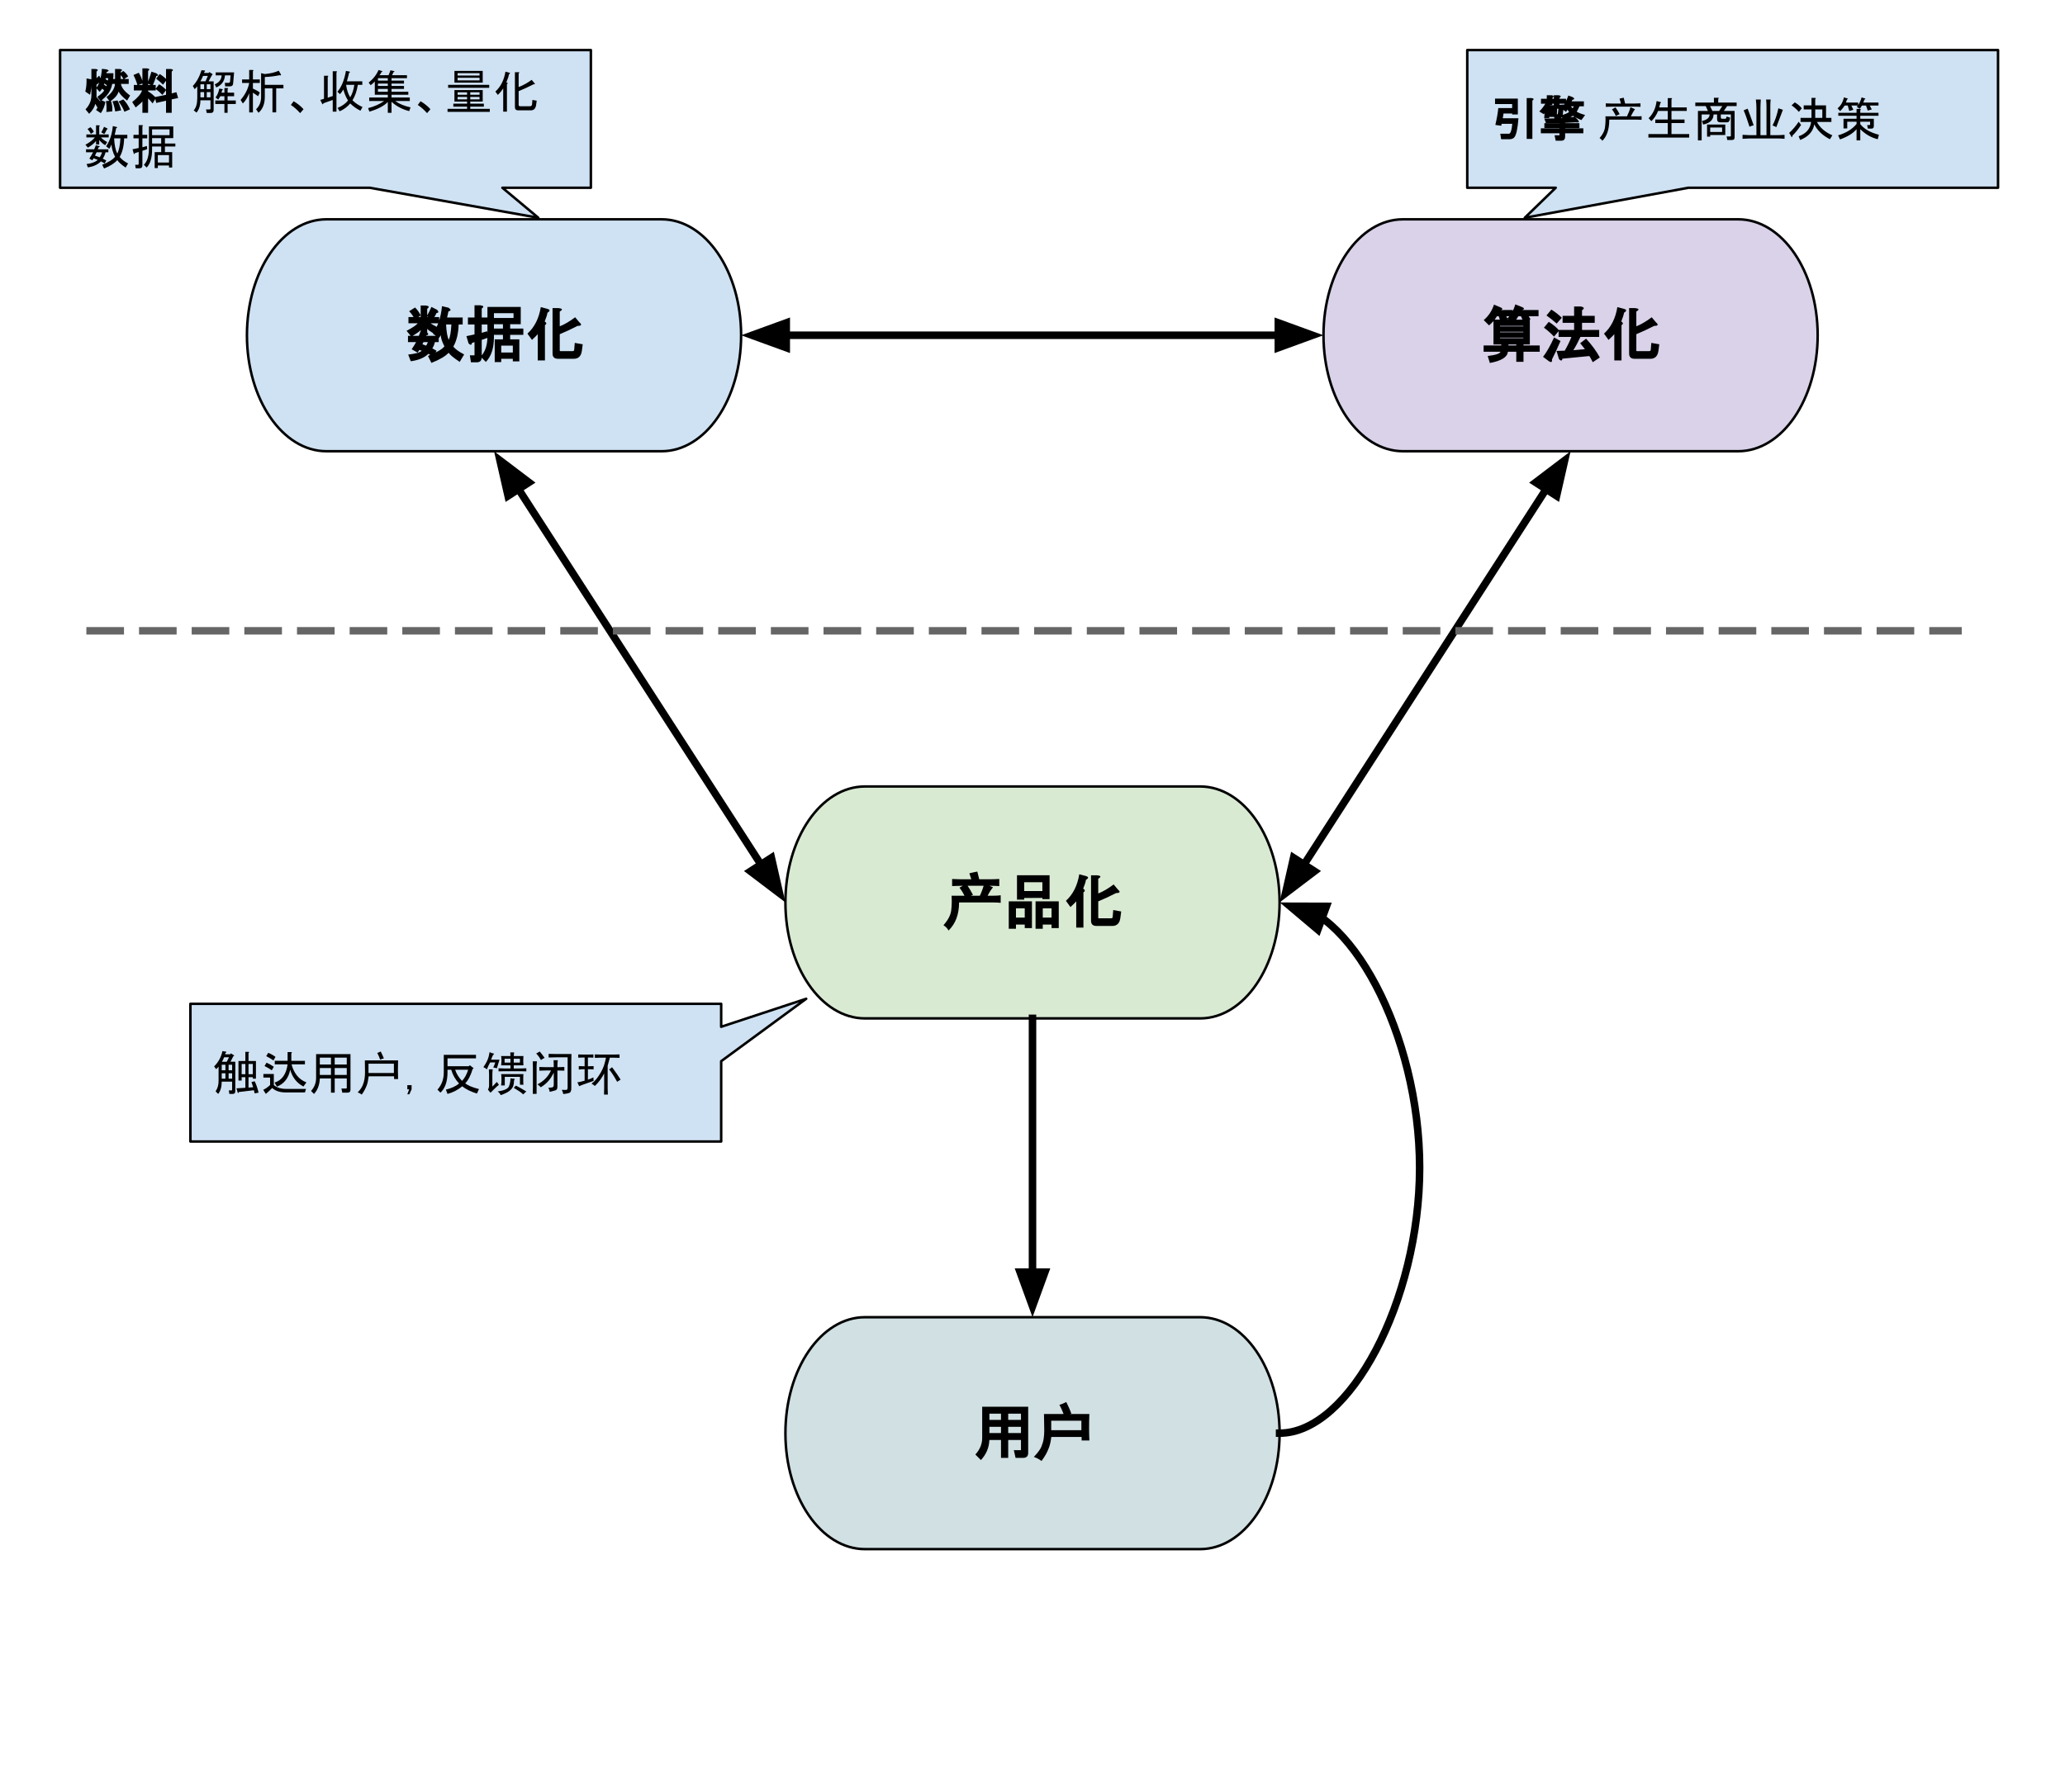 <svg version="1.1" viewBox="0.0 0.0 823.575 714.971" fill="none" stroke="none" stroke-linecap="square" stroke-miterlimit="10" xmlns:xlink="http://www.w3.org/1999/xlink" xmlns="http://www.w3.org/2000/svg"><clipPath id="p.0"><path d="m0 0l823.575 0l0 714.971l-823.575 0l0 -714.971z" clip-rule="nonzero"/></clipPath><g clip-path="url(#p.0)"><path fill="#000000" fill-opacity="0.0" d="m0 0l823.575 0l0 714.971l-823.575 0z" fill-rule="evenodd"/><path fill="#cfe2f3" d="m130.191 87.486l133.676 0l0 0c17.512 0 31.708 20.711 31.708 46.259c0 25.548 -14.196 46.259 -31.708 46.259l-133.676 0l0 0c-17.512 0 -31.708 -20.711 -31.708 -46.259c0 -25.548 14.196 -46.259 31.708 -46.259z" fill-rule="evenodd"/><path stroke="#000000" stroke-width="1.0" stroke-linejoin="round" stroke-linecap="butt" d="m130.191 87.486l133.676 0l0 0c17.512 0 31.708 20.711 31.708 46.259c0 25.548 -14.196 46.259 -31.708 46.259l-133.676 0l0 0c-17.512 0 -31.708 -20.711 -31.708 -46.259c0 -25.548 14.196 -46.259 31.708 -46.259z" fill-rule="evenodd"/><path fill="#000000" d="m178.967 135.534q0.812 -1.578 1.062 -6.094l-2.125 0q0.25 4.516 1.062 6.094zm3.953 -6.094q-0.172 5.453 -2.125 8.828q1.219 1.531 4.312 3.125l-1.766 2.969q-3.516 -2.312 -4.422 -3.641q-1.812 2.047 -6.859 4.047l-1.375 -2.781q5.25 -2.109 6.562 -3.812q-1.5 -2.906 -1.438 -4.609q0.125 0.125 -0.781 1.328l-2.375 -1.812q3.016 -4.406 3.625 -10.953l2.609 0.625q1.609 1.078 -0.047 1.453q-0.234 1.375 -0.531 2.453l6.219 0l0 2.781l-1.609 0zm-8.844 -4.547q-0.484 1.203 -1.547 2.531l-2.328 -1.297q1.0 -1.641 1.859 -3.688l2.234 1.125q1.141 1.141 -0.219 1.328zm-5.609 12.453q0.734 0.219 1.469 0.547q0.422 -0.484 0.688 -1.422l-1.734 0q-0.25 0.562 -0.422 0.875zm-1.891 3.328l-2.391 -1.344q1.219 -1.828 1.766 -2.859l-3.234 0l0 -2.5l4.312 0q0.406 -0.906 0.828 -2.172l2.375 0.625q1.172 1.188 -0.219 1.375l-0.078 0.172l5.031 0l0 2.5l-1.516 0q-0.391 1.594 -1.031 2.484q0.312 0.141 1.688 0.969l-1.344 2.375q-1.438 -0.922 -1.938 -1.141q-2.312 2.312 -7.0 2.953l-1.031 -2.672q4.156 -0.422 5.406 -1.5q-0.297 -0.125 -0.938 -0.359l-0.688 1.094zm1.203 -18.797l2.031 0q2.047 0.25 0.562 1.312l0 3.281l4.781 0l0 2.5l-3.359 0q0.266 0.328 2.828 1.656l-1.594 2.453q-2.078 -1.219 -2.656 -1.922l0 1.375l-2.594 0l0 -0.859q-0.672 0.844 -3.75 2.594l-1.875 -2.297q3.375 -1.75 4.469 -3.0l-3.719 0l0 -2.5l4.875 0l0 -4.594zm-2.328 5.562q-0.875 -1.859 -2.281 -3.281l2.375 -1.484q1.469 1.469 2.234 3.156l-2.328 1.609zm28.953 -5.0l13.281 0l0 6.906l-4.219 0l0 1.719l5.25 0l0 2.5l-5.25 0l0 1.812l3.656 0l0 8.781l-2.594 0l0 -1.031l-4.625 0l0 1.312l-2.594 0l0 -9.062l3.281 0l0 -1.812l-3.594 0l0 1.0q0 6.484 -3.219 9.812l-2.109 -2.125q2.734 -2.734 2.734 -8.062l0 -11.75zm10.125 15.438l-4.625 0l0 2.75l4.625 0l0 -2.75zm-3.938 -6.812l0 -1.719l-3.594 0l0 1.719l3.594 0zm-3.594 -4.219l7.812 0l0 -1.906l-7.812 0l0 1.906zm-2.391 7.875l-2.484 0.859l0 6.953q0 2.0 -2.0 2.0l-2.297 0l-0.438 -2.781l1.984 0q0 0.125 -0.125 0.125l0 -5.406l-1.016 0.344q-0.188 1.344 -1.359 0.172l-0.844 -2.891l3.219 -0.688l0 -3.969l-2.625 0l0 -2.781l2.625 0l0 -4.875l2.312 0q2.047 0.25 0.562 1.312l0 3.562l2.438 0l0 2.781l-2.438 0l0 3.328l2.172 -0.625l0.312 2.578zm15.75 -1.625q4.234 -3.844 5.328 -10.594l2.609 0.703q1.766 0.5 0.047 1.547q-0.172 1.219 -1.109 3.516l0.125 0.031q1.047 0.797 -0.016 1.406l0 14.078l-2.875 0l0 -10.484q-0.234 0.375 -2.297 2.297l-1.812 -2.5zm22.047 4.25l-0.344 2.625q-0.438 3.156 -3.219 3.156l-6.281 0q-2.188 0 -2.188 -2.094l0 -18.125l2.312 0q2.547 0.25 0.562 1.359l0 5.906q2.812 -1.109 6.141 -3.609l1.688 2.016q1.656 1.422 -0.703 1.422q-3.953 2.016 -7.125 3.312l0 6.5q0 0.25 0.156 0.25l4.969 0q0.578 0 0.625 -0.484l0.234 -2.797l3.172 0.562z" fill-rule="nonzero"/><path fill="#d9d2e9" d="m559.551 87.486l133.676 0l0 0c17.512 0 31.708 20.711 31.708 46.259c0 25.548 -14.196 46.259 -31.708 46.259l-133.676 0l0 0c-17.512 0 -31.708 -20.711 -31.708 -46.259c0 -25.548 14.196 -46.259 31.708 -46.259z" fill-rule="evenodd"/><path stroke="#000000" stroke-width="1.0" stroke-linejoin="round" stroke-linecap="butt" d="m559.551 87.486l133.676 0l0 0c17.512 0 31.708 20.711 31.708 46.259c0 25.548 -14.196 46.259 -31.708 46.259l-133.676 0l0 0c-17.512 0 -31.708 -20.711 -31.708 -46.259c0 -25.548 14.196 -46.259 31.708 -46.259z" fill-rule="evenodd"/><path fill="#000000" d="m591.702 140.315l0 -2.5l7.031 0l0 -0.406l-1.094 0l-2.0 0l0 -9.906l5.969 0l-0.562 -0.359q2.25 -2.125 3.297 -5.719l2.391 0.953q2.188 0.828 -0.125 1.453l0.094 -0.172l6.906 0l0 2.5l-3.922 0l0.734 1.234l-2.938 0.734l-0.891 -1.969l-1.062 0q-0.438 0.812 -0.859 1.344l5.469 0l0 9.906l-2.531 0l0 0.406l6.469 0l0 2.5l-6.469 0l0 4.031l-2.875 0l0 -4.031l-3.359 0q-0.266 3.203 -7.172 4.484l-0.875 -2.781q4.844 -0.594 5.094 -1.703l-6.719 0zm6.406 -17.844q2.188 0.828 -0.109 1.453l0.078 -0.234l5.219 -0.031l0 2.5l-2.578 0l0.688 1.266l-3.078 0.594l-0.578 -1.859l-0.75 0q-1.125 1.984 -3.141 3.641l-2.109 -2.109q2.922 -2.5 4.078 -6.172l2.281 0.953zm9.438 7.531l-9.312 0l0 0.219l9.312 0l0 -0.219zm0 2.562l0 -0.219l-9.312 0l0 0.219l9.312 0zm0 2.344l0 -0.219l-9.312 0l0 0.219l9.312 0zm-2.812 2.906l0 -0.406l-3.125 0l0 0.406l3.125 0zm27.375 1.484l-1.891 -2.391l2.359 -1.797q3.531 3.844 5.469 7.5l-2.812 1.875q-0.906 -1.797 -1.359 -2.453l-10.75 1.047q-0.172 1.375 -1.359 0.188l-0.969 -3.281l3.266 -0.094q1.625 -2.828 2.656 -5.484l-5.109 0l0 -2.781l6.188 0l0 -2.844l-4.594 0l0 -2.781l4.594 0l0 -3.75l2.609 0q2.172 0.438 0.547 1.516l0 2.234l5.062 0l0 2.781l-5.062 0l0 2.844l6.844 0l0 2.781l-7.484 0q-1.391 3.016 -2.828 5.297l4.625 -0.406zm-9.734 -3.266q-2.062 4.75 -3.406 7.344q0.203 1.672 -1.266 0.688l-2.297 -1.719q2.062 -2.609 4.406 -7.734l2.562 1.422zm-2.594 -1.75q-1.75 -1.875 -4.016 -3.562l1.922 -2.344q2.797 1.781 4.125 3.484l-2.031 2.422zm1.062 -5.203q-2.047 -1.813 -4.062 -3.234l1.938 -2.344q2.391 1.484 4.172 3.266l-2.047 2.313zm18.875 4.016q4.234 -3.844 5.328 -10.594l2.609 0.703q1.766 0.5 0.047 1.547q-0.172 1.219 -1.109 3.516l0.125 0.031q1.047 0.797 -0.016 1.406l0 14.078l-2.875 0l0 -10.484q-0.234 0.375 -2.297 2.297l-1.812 -2.5zm22.047 4.25l-0.344 2.625q-0.438 3.156 -3.219 3.156l-6.281 0q-2.188 0 -2.188 -2.094l0 -18.125l2.312 0q2.547 0.25 0.562 1.359l0 5.906q2.812 -1.109 6.141 -3.609l1.688 2.016q1.656 1.422 -0.703 1.422q-3.953 2.016 -7.125 3.312l0 6.5q0 0.25 0.156 0.25l4.969 0q0.578 0 0.625 -0.484l0.234 -2.797l3.172 0.562z" fill-rule="nonzero"/><path fill="#d9ead3" d="m344.95 313.74l133.676 0l0 0c17.512 0 31.708 20.711 31.708 46.259c0 25.548 -14.196 46.259 -31.708 46.259l-133.676 0l0 0c-17.512 0 -31.708 -20.711 -31.708 -46.259c0 -25.548 14.196 -46.259 31.708 -46.259z" fill-rule="evenodd"/><path stroke="#000000" stroke-width="1.0" stroke-linejoin="round" stroke-linecap="butt" d="m344.95 313.74l133.676 0l0 0c17.512 0 31.708 20.711 31.708 46.259c0 25.548 -14.196 46.259 -31.708 46.259l-133.676 0l0 0c-17.512 0 -31.708 -20.711 -31.708 -46.259c0 -25.548 14.196 -46.259 31.708 -46.259z" fill-rule="evenodd"/><path fill="#000000" d="m396.038 353.961q-0.875 1.047 -1.469 2.109q-0.594 1.047 -0.688 1.25l2.094 0q1.938 0 3.125 -0.172l0 3.016q-1.281 -0.156 -2.938 -0.156l-13.656 0q0 7.125 -4.203 11.203q-0.625 -1.234 -2.031 -2.125q2.734 -3.047 3.094 -5.891q0.359 -2.859 0.141 -5.875l11.281 0q1.062 -2.203 1.766 -4.891q1.75 0.812 3.484 1.531zm-6.266 -6.281q0.312 1.109 0.781 3.078l4.297 0q1.672 0 3.688 -0.125l0 2.844q-2.016 -0.125 -3.406 -0.125l-11.344 0q-1.391 0 -4.062 0.109l0 -2.812q2.766 0.109 3.406 0.109l4.25 0q-0.141 -0.578 -0.781 -2.375q1.672 -0.422 3.172 -0.703zm-4.438 4.891q1.406 1.891 2.719 4.391q-1.422 0.562 -2.922 1.375q-1.031 -2.406 -2.469 -4.219q1.438 -0.859 2.672 -1.547z" fill-rule="nonzero"/><path fill="#000000" d="m415.757 358.195l-7.281 0.031l0 0.656l-2.875 0l0 -9.719l13.0 0l0 9.531l-2.875 0l0.031 -0.5zm-7.281 -2.75l7.25 0l0 -3.5l-7.25 0l0 3.5zm10.906 13.375l-3.5 0l0 1.688l-2.875 0l0 -10.938l9.25 0l0 10.656l-2.875 0l0 -1.406zm-3.5 -6.469l0 3.688l3.5 0l0 -3.688l-3.5 0zm-10.688 0l0 3.688l3.5 0l0 -3.688l-3.5 0zm3.5 6.469l-3.5 0l0 1.688l-2.875 0l0 -10.938l9.25 0l0 10.656l-2.875 0l0 -1.406zm16.422 -9.469q4.234 -3.844 5.328 -10.594l2.609 0.703q1.766 0.5 0.047 1.547q-0.172 1.219 -1.109 3.516l0.125 0.031q1.047 0.797 -0.016 1.406l0 14.078l-2.875 0l0 -10.484q-0.234 0.375 -2.297 2.297l-1.812 -2.5zm22.047 4.25l-0.344 2.625q-0.438 3.156 -3.219 3.156l-6.281 0q-2.188 0 -2.188 -2.094l0 -18.125l2.312 0q2.547 0.25 0.562 1.359l0 5.906q2.812 -1.109 6.141 -3.609l1.688 2.016q1.656 1.422 -0.703 1.422q-3.953 2.016 -7.125 3.312l0 6.5q0 0.25 0.156 0.25l4.969 0q0.578 0 0.625 -0.484l0.234 -2.797l3.172 0.562z" fill-rule="nonzero"/><path fill="#d0e0e3" d="m344.95 525.459l133.676 0l0 0c17.512 0 31.708 20.711 31.708 46.259c0 25.548 -14.196 46.259 -31.708 46.259l-133.676 0l0 0c-17.512 0 -31.708 -20.711 -31.708 -46.259c0 -25.548 14.196 -46.259 31.708 -46.259z" fill-rule="evenodd"/><path stroke="#000000" stroke-width="1.0" stroke-linejoin="round" stroke-linecap="butt" d="m344.95 525.459l133.676 0l0 0c17.512 0 31.708 20.711 31.708 46.259c0 25.548 -14.196 46.259 -31.708 46.259l-133.676 0l0 0c-17.512 0 -31.708 -20.711 -31.708 -46.259c0 -25.548 14.196 -46.259 31.708 -46.259z" fill-rule="evenodd"/><path fill="#000000" d="m407.194 574.445l-5.094 0l0 7.125l-2.875 0l0 -7.125l-4.641 0q-0.172 4.578 -3.375 8.0l-2.203 -2.203q2.719 -3.016 2.719 -6.578l0 -12.5l18.344 0l0 18.406q0 2.0 -2.0 2.0l-3.031 0l-0.688 -3.062l2.969 0q0 0.125 -0.125 0.125l0 -4.188zm-12.594 -5.25l0 2.469l4.625 0l0 -2.469l-4.625 0zm0 -5.25l0 2.469l4.625 0l0 -2.469l-4.625 0zm7.5 5.25l0 2.469l5.094 0l0 -2.469l-5.094 0zm0 -5.25l0 2.469l5.094 0l0 -2.469l-5.094 0z" fill-rule="nonzero"/><path fill="#000000" d="m434.46 564.07q-0.109 2.766 -0.109 5.656q0 2.797 0.125 4.906l-3.094 0l0 -1.406l-12.094 0q-0.328 2.625 -0.906 4.172q-0.578 1.547 -1.25 2.75q-0.672 1.188 -1.75 2.672q-1.281 -1.016 -3.062 -1.625q2.359 -2.469 3.031 -4.125q0.672 -1.672 0.891 -3.156q0.234 -1.5 0.234 -3.25q0 -1.781 -0.109 -6.594l18.094 0zm-3.172 6.469l0 -3.781l-12.031 0l0 3.781l12.031 0zm-6.031 -11.25q1.359 2.734 2.031 4.609q-1.688 0.391 -2.812 1.031q-0.828 -2.5 -1.953 -4.5q1.469 -0.453 2.734 -1.141z" fill-rule="nonzero"/><path fill="#000000" fill-opacity="0.0" d="m295.576 133.744l232.252 0" fill-rule="evenodd"/><path stroke="#000000" stroke-width="3.0" stroke-linejoin="round" stroke-linecap="butt" d="m313.576 133.744l196.252 0" fill-rule="evenodd"/><path fill="#000000" stroke="#000000" stroke-width="3.0" stroke-linecap="butt" d="m313.576 128.789l-13.614 4.955l13.614 4.955z" fill-rule="evenodd"/><path fill="#000000" stroke="#000000" stroke-width="3.0" stroke-linecap="butt" d="m509.828 138.699l13.614 -4.955l-13.614 -4.955z" fill-rule="evenodd"/><path fill="#000000" fill-opacity="0.0" d="m197.029 180.003l116.22 180" fill-rule="evenodd"/><path stroke="#000000" stroke-width="3.0" stroke-linejoin="round" stroke-linecap="butt" d="m206.793 195.125l96.693 149.756" fill-rule="evenodd"/><path fill="#000000" stroke="#000000" stroke-width="3.0" stroke-linecap="butt" d="m210.956 192.437l-11.548 -8.75l3.222 14.125z" fill-rule="evenodd"/><path fill="#000000" stroke="#000000" stroke-width="3.0" stroke-linecap="butt" d="m299.323 347.569l11.548 8.75l-3.222 -14.125z" fill-rule="evenodd"/><path fill="#000000" fill-opacity="0.0" d="m626.389 180.003l-116.063 180" fill-rule="evenodd"/><path stroke="#000000" stroke-width="3.0" stroke-linejoin="round" stroke-linecap="butt" d="m616.635 195.131l-96.554 149.744" fill-rule="evenodd"/><path fill="#000000" stroke="#000000" stroke-width="3.0" stroke-linecap="butt" d="m620.799 197.816l3.213 -14.127l-11.542 8.757z" fill-rule="evenodd"/><path fill="#000000" stroke="#000000" stroke-width="3.0" stroke-linecap="butt" d="m515.916 342.19l-3.213 14.127l11.542 -8.757z" fill-rule="evenodd"/><path fill="#000000" fill-opacity="0.0" d="m411.788 406.247l0 119.213" fill-rule="evenodd"/><path stroke="#000000" stroke-width="3.0" stroke-linejoin="round" stroke-linecap="butt" d="m411.788 406.247l0 101.213" fill-rule="evenodd"/><path fill="#000000" stroke="#000000" stroke-width="3.0" stroke-linecap="butt" d="m406.833 507.459l4.955 13.614l4.955 -13.614z" fill-rule="evenodd"/><path fill="#000000" fill-opacity="0.0" d="m510.334 571.718c27.926 0 55.844 -52.929 55.852 -105.858c0.008 -52.929 -27.894 -105.858 -55.789 -105.858" fill-rule="evenodd"/><path stroke="#000000" stroke-width="3.0" stroke-linejoin="round" stroke-linecap="butt" d="m510.334 571.718c27.926 0 55.844 -52.929 55.852 -105.858c0.004 -26.465 -6.97 -52.929 -17.431 -72.778c-5.231 -9.924 -11.333 -18.194 -17.872 -23.984c-0.817 -0.724 -1.641 -1.409 -2.471 -2.053c-0.208 -0.161 -0.415 -0.32 -0.624 -0.476l-0.494 -0.364" fill-rule="evenodd"/><path fill="#000000" stroke="#000000" stroke-width="3.0" stroke-linecap="butt" d="m529.002 361.555l-14.488 -0.041l11.072 9.344z" fill-rule="evenodd"/><path fill="#000000" fill-opacity="0.0" d="m35.948 251.638l744.945 0" fill-rule="evenodd"/><path stroke="#666666" stroke-width="3.0" stroke-linejoin="round" stroke-linecap="butt" stroke-dasharray="12.0,9.0" d="m35.948 251.638l744.945 0" fill-rule="evenodd"/><path fill="#cfe2f3" d="m23.966 19.971l123.483 0l0 0l52.921 0l35.281 0l0 32.042l0 0l0 13.732l0 9.155l-35.281 0l14.32 11.974l-67.241 -11.974l-123.483 0l0 -9.155l0 -13.732l0 0z" fill-rule="evenodd"/><path stroke="#000000" stroke-width="1.0" stroke-linejoin="round" stroke-linecap="butt" d="m23.966 19.971l123.483 0l0 0l52.921 0l35.281 0l0 32.042l0 0l0 13.732l0 9.155l-35.281 0l14.32 11.974l-67.241 -11.974l-123.483 0l0 -9.155l0 -13.732l0 0z" fill-rule="evenodd"/><path fill="#000000" d="m50.685 40.121q-2.719 -2.172 -3.375 -3.609q-0.641 2.172 -3.5 4.016l-1.344 -1.797q3.203 -2.422 3.391 -5.25l-1.109 0q-0.641 3.984 -4.641 6.828l-1.297 -1.656q2.25 -1.594 2.75 -2.578l-0.781 -0.703q-0.047 0.078 -1.016 1.281l-1.422 -1.547q1.922 -2.25 2.297 -7.641l1.781 0.188q1.734 0.531 0.125 1.062l-0.062 0.5l2.766 0q0 1.703 -0.125 2.297l0.766 0l0 -4.0l1.812 0q1.625 0.172 0.453 1.031l0 2.969l3.188 0l0 1.969l-3.109 0q0.406 2.281 3.672 4.625l-1.219 2.016zm-8.266 4.547q0.203 -2.141 -0.156 -4.359l1.969 -0.125q0.719 1.969 0.547 4.25l-2.359 0.234zm-0.391 -4.016q-0.422 2.469 -1.812 4.484l-1.906 -1.25q1.219 -1.766 1.828 -4.047l1.891 0.812zm0.422 -6.203q-0.031 0.047 0.109 -0.516l-0.969 -0.625l-0.141 0.391l1.0 0.75zm-6.281 -2.859q1.688 0.234 0.328 1.047q0.078 2.578 -0.609 5.172l-1.859 -1.281q0.578 -2.375 0.484 -5.234l1.656 0.297zm3.375 -1.438l0.844 1.578q0.766 1.531 -0.516 1.0l-1.375 1.062l0 5.031q0.875 0.609 1.703 2.078l-1.297 2.062q-0.953 -1.609 -0.922 -1.578q-0.328 1.922 -2.422 4.016l-1.453 -1.781q2.344 -2.453 2.344 -5.562l0 -10.547l1.594 0q1.625 0.172 0.453 1.031l0 2.641l1.047 -1.031zm9.625 -1.828q0.953 0.625 1.953 2.125l-1.859 1.25q-0.359 -1.062 -1.688 -2.297l1.594 -1.078zm-6.969 2.859l-0.094 0.438l0.938 0.5q0.016 -0.125 0.125 -0.938l-0.969 0zm7.422 13.406q-0.875 -2.234 -2.344 -4.078l1.906 -0.844q1.578 1.578 2.656 3.953l-2.219 0.969zm-2.766 -4.516q0.906 1.703 1.453 3.953l-2.359 0.438q-0.344 -2.203 -1.109 -4.031l2.016 -0.359zm5.875 0.641q3.297 -2.594 3.922 -4.641l-3.281 0l0 -2.188l3.422 0l0 -6.609l1.828 0q1.578 0.203 0.438 1.047l0 5.562l3.047 0l0 2.188l-3.047 0l0 0.359q1.719 1.031 3.141 2.625l-1.328 2.203q-1.5 -1.797 -1.812 -2.031l0 5.766l-2.266 0l0 -4.578q-0.266 0.5 -2.672 2.453l-1.391 -2.156zm6.016 -7.422q0.875 -1.969 1.656 -4.703l2.016 0.672q1.312 1.031 -0.062 1.031q-0.656 1.969 -1.484 3.906l-2.125 -0.906zm-3.391 -4.266q1.234 2.141 1.688 4.156l-2.203 0.891q-0.484 -1.875 -1.609 -4.156l2.125 -0.891zm12.672 -1.516q1.625 0.172 0.453 1.031l0 8.719l1.875 -0.484l0.688 2.328l-2.562 0.531l0 5.359l-2.266 0l0 -4.812l-3.906 0.875l-0.547 -2.328l4.453 -0.906l0 -10.312l1.812 0zm-4.328 2.016q1.75 1.109 2.828 2.281l-1.516 1.953q-0.969 -0.969 -2.734 -2.391l1.422 -1.844zm-0.234 4.094q1.453 0.859 2.844 2.266l-1.547 1.969q-1.172 -1.281 -2.719 -2.391l1.422 -1.844z" fill-rule="nonzero"/><path fill="#000000" d="m78.68 34.449q-0.594 0.734 -1.047 1.109l-0.734 -1.266q2.219 -2.297 3.484 -6.297l1.328 0.141q0.234 0.219 -0.141 0.453l-0.219 0.516l1.844 0l0.297 -0.375l1.344 0.891l-0.375 0.453l-1.266 2.375l2.016 0l0 11.359q0 1.25 -1.125 1.25l-1.625 0l-0.297 -1.406l1.484 0q0.297 0 0.297 -0.297l0 -3.344l-4.016 0q0 3.047 -1.547 4.906l-1.125 -0.891q1.422 -1.562 1.422 -4.906l0 -4.672zm10.984 -1.406l1.484 0q0.516 0 0.594 -0.453l0.219 -2.516l-2.234 0q-0.297 3.484 -3.484 4.812l-0.594 -1.25q2.594 -1.047 2.75 -3.562l-2.375 0l0 -1.188l7.344 0l-0.375 4.297q-0.062 1.266 -1.25 1.266l-1.938 0l-0.141 -1.406zm1.109 8.453l0 3.5l-1.266 0l0 -3.5l-3.641 0l0 -1.406l3.641 0l0 -1.703l-1.625 0l-0.828 1.328l-1.109 -0.812q1.188 -1.562 1.484 -3.562l1.344 0.219q0.219 0.219 -0.156 0.453l-0.297 0.953l1.188 0l0 -1.844l1.188 0q0.594 0.062 0.078 0.438l0 1.406l2.594 0l0 1.422l-2.594 0l0 1.703l3.266 0l0 1.406l-3.266 0zm-9.797 -11.203q-0.297 0.812 -1.047 2.156l2.016 0l0.953 -2.156l-1.922 0zm1.484 8.531l1.484 0l0 -2.078l-1.484 0l0 2.078zm-1.047 0l0 -2.078l-1.484 0l0 2.078l1.484 0zm-1.484 -5.188l0 1.922l1.484 0l0 -1.922l-1.484 0zm2.531 0l0 1.922l1.484 0l0 -1.922l-1.484 0zm29.531 -4.016q0.297 0.672 -0.438 0.375q-2.828 0.594 -5.938 0.734l0 3.125l7.422 0l0 1.406l-2.891 0l0 9.578l-1.484 0l0 -9.578l-3.047 0l0 3.344q0 4.234 -2.531 6.391l-0.953 -1.422q2.0 -1.859 2.0 -4.891l0 -9.5l1.484 0.359q3.266 -0.297 5.562 -1.328l0.812 1.406zm-16.031 10.25q2.75 -3.203 3.422 -6.766l-2.828 0l0 -1.406l2.828 0l0 -3.781l1.406 0q0.594 0.078 0.078 0.438l0 3.344l2.75 0l0 1.406l-2.75 0l0 2.234q1.562 0.672 2.75 1.562l-0.672 1.484q-0.969 -0.672 -2.078 -1.422l0 7.875l-1.484 0l0 -7.641q-1.047 2.672 -2.531 4.078l-0.891 -1.406zm23.75 5.266q-1.781 -2.0 -3.703 -3.266l1.109 -1.484q2.375 1.406 3.938 3.188l-1.344 1.562zm12.992 -0.594l0 -4.672l-3.703 1.328q-0.234 0.75 -0.531 0.156l-0.734 -1.484l1.484 -0.453l0 -9.203l1.406 0q0.594 0.078 0.078 0.453l0 8.312l2.0 -0.672l0 -9.875l1.406 0q0.594 0.078 0.078 0.453l0 15.656l-1.484 0zm6.984 -5.719q1.25 -2.156 1.625 -4.969l-3.266 0q0.375 2.969 1.641 4.969zm-5.125 -2.219q2.453 -2.828 3.406 -8.312l1.188 0.219q0.891 0.219 0.078 0.516q-0.297 1.344 -0.891 3.422l6.156 0l0 1.406l-1.781 0q-0.594 3.703 -2.141 6.156q1.625 1.641 4.0 2.672l-0.812 1.484q-2.297 -1.109 -4.078 -2.891q-1.781 2.078 -4.234 3.125l-0.812 -1.344q2.812 -1.188 4.156 -2.969q-1.188 -1.859 -1.859 -4.375q-0.812 1.328 -1.344 1.844l-1.031 -0.953zm17.594 -7.875q-0.234 0.672 -0.828 1.266l3.641 0q0.516 -1.188 0.75 -1.938l1.484 0.297q0.297 0.297 -0.234 0.375l-0.594 1.266l5.938 0l0 1.188l-6.156 0l0 0.969l4.969 0l0 1.188l-4.969 0l0 0.953l4.969 0l0 1.188l-4.969 0l0 1.125l6.688 0l0 1.188l-6.688 0l0 1.109l7.281 0l0 1.406l-5.797 0q2.375 1.703 6.094 2.531l-0.531 1.484q-4.156 -1.047 -7.047 -3.719l0 4.391l-1.484 0l0 -4.312q-2.297 2.375 -7.344 3.859l-0.516 -1.406q3.781 -0.969 6.375 -2.828l-5.938 0l0 -1.406l7.422 0l0 -1.109l-2.594 0l-2.594 0l0 -5.281q-0.672 0.75 -1.641 1.484l-0.812 -1.031q2.812 -2.297 3.938 -5.047l1.406 0.438q0.297 0.297 -0.219 0.375zm-1.422 6.75l0 1.125l3.938 0l0 -1.125l-3.938 0zm0 -2.141l0 0.953l3.938 0l0 -0.953l-3.938 0zm0 -2.156l0 0.969l3.938 0l0 -0.969l-3.938 0zm19.594 13.953q-1.781 -2.0 -3.703 -3.266l1.109 -1.484q2.375 1.406 3.938 3.188l-1.344 1.562zm10.914 -12.172l0 -4.672l11.281 0l0 4.672l-11.281 0zm-2.516 2.078l0 -1.188l16.391 0l0 1.188l-16.391 0zm8.828 5.484l0 0.828l5.422 0l0 1.188l-5.422 0l0 0.891l7.797 0l0 1.188l-16.859 0l0 -1.188l7.797 0l0 -0.891l-5.484 0l0 -1.188l5.484 0l0 -0.828l-2.516 0l-2.531 0l0 -4.594l11.281 0l0 4.594l-4.969 0zm3.703 -2.734l0 -0.969l-3.703 0l0 0.969l3.703 0zm-3.703 1.844l3.703 0l0 -0.953l-3.703 0l0 0.953zm-5.047 -9.5l8.75 0l0 -0.953l-8.75 0l0 0.953zm0 1.938l8.75 0l0 -1.047l-8.75 0l0 1.047zm0 5.719l3.781 0l0 -0.969l-3.781 0l0 0.969zm0 1.844l3.781 0l0 -0.953l-3.781 0l0 0.953zm15.062 -3.109q3.188 -2.891 4.016 -7.938l1.625 0.438q0.516 0.156 -0.219 0.594q-0.156 1.109 -1.047 3.266l0.453 0.156q0.297 0.219 -0.219 0.516l0 10.984l-1.484 0l0 -9.281q-0.891 1.406 -2.156 2.594l-0.969 -1.328zm16.484 3.641l-0.234 1.703q-0.297 2.156 -2.141 2.156l-4.984 0q-1.328 0 -1.328 -1.266l0 -13.953l1.406 0q0.75 0.078 0.078 0.438l0 5.5q2.812 -1.109 5.188 -2.891l1.125 1.328q0.516 0.453 -0.375 0.453q-3.188 1.625 -5.938 2.734l0 5.422q0 0.594 0.516 0.594l3.938 0q0.812 0 0.891 -0.734l0.141 -1.781l1.719 0.297z" fill-rule="nonzero"/><path fill="#000000" d="m46.778 61.278q1.031 -2.016 1.25 -6.094l-2.516 0q0.219 4.078 1.266 6.094zm2.734 -6.094q-0.141 4.609 -1.781 7.422q1.188 1.484 3.344 2.594l-0.969 1.641q-2.375 -1.562 -3.328 -2.969q-1.719 1.938 -5.281 3.344l-0.734 -1.484q3.859 -1.562 5.125 -3.203q-1.266 -2.438 -1.422 -4.891q-0.438 1.109 -0.891 1.703l-1.25 -0.969q2.219 -3.266 2.672 -8.078l1.547 0.359q0.453 0.297 -0.219 0.453q-0.219 1.328 -0.594 2.672l5.047 0l0 1.406l-1.266 0zm-6.891 -3.562q-0.453 1.109 -1.047 1.859l-1.188 -0.672q0.594 -0.969 1.109 -2.219l1.344 0.656q0.297 0.297 -0.219 0.375zm-4.75 10.469q1.031 0.297 1.844 0.672q0.594 -0.672 0.969 -2.016l-2.156 0q-0.297 0.672 -0.656 1.344zm-1.047 1.859l-1.188 -0.672q0.75 -1.109 1.484 -2.531l-2.812 0l0 -1.188l3.266 0q0.438 -0.953 0.656 -1.625l1.422 0.375q0.297 0.297 -0.234 0.359l-0.438 0.891l4.234 0l0 1.188l-1.125 0q-0.359 1.484 -1.109 2.531q0.672 0.297 1.406 0.734l-0.656 1.188q-0.828 -0.516 -1.484 -0.812q-1.938 1.938 -5.203 2.375l-0.516 -1.328q2.891 -0.297 4.453 -1.641q-0.812 -0.375 -1.641 -0.672l-0.516 0.828zm1.484 -13.953l1.188 0q0.594 0.062 0.078 0.438l0 3.188l3.781 0l0 1.188l-3.109 0q0.812 0.969 2.516 1.859l-0.812 1.266q-1.266 -0.75 -2.375 -2.078l0 1.781l-1.266 0l0 -1.406q-1.188 1.484 -3.266 2.672l-0.969 -1.188q2.312 -1.188 3.797 -2.906l-3.422 0l0 -1.188l3.859 0l0 -3.625zm-2.078 3.406q-0.516 -1.109 -1.328 -1.922l1.188 -0.75q0.891 0.891 1.328 1.859l-1.188 0.812zm23.156 -2.969l9.719 0l0 4.672l-3.328 0l0 2.156l4.156 0l0 1.188l-4.156 0l0 2.234l2.891 0l0 6.156l-1.266 0l0 -0.812l-4.453 0l0 1.031l-1.266 0l0 -6.375l2.609 0l0 -2.234l-3.641 0l0 1.188q0 4.969 -2.156 7.203l-1.109 -1.109q2.0 -2.016 2.0 -6.391l0 -8.906zm8.016 11.438l-4.453 0l0 2.969l4.453 0l0 -2.969zm-3.109 -4.609l0 -2.156l-3.641 0l0 2.156l3.641 0zm-3.641 -3.344l6.969 0l0 -2.297l-6.969 0l0 2.297zm-1.938 5.578l-1.922 0.656l0 5.797q0 1.188 -1.188 1.188l-1.484 0l-0.219 -1.406l1.109 0q0.297 0 0.297 -0.297l0 -4.828l-1.562 0.516q-0.078 0.516 -0.375 0.219l-0.516 -1.781l2.453 -0.516l0 -3.859l-2.078 0l0 -1.406l2.078 0l0 -3.859l1.406 0q0.594 0.078 0.078 0.438l0 3.422l1.922 0l0 1.406l-1.922 0l0 3.562l1.781 -0.516l0.141 1.266z" fill-rule="nonzero"/><path fill="#cfe2f3" d="m585.181 19.971l35.281 0l0 0l52.921 0l123.483 0l0 32.042l0 0l0 13.732l0 9.155l-123.483 0l-65.258 11.974l12.336 -11.974l-35.281 0l0 -9.155l0 -13.732l0 0z" fill-rule="evenodd"/><path stroke="#000000" stroke-width="1.0" stroke-linejoin="round" stroke-linecap="butt" d="m585.181 19.971l35.281 0l0 0l52.921 0l123.483 0l0 32.042l0 0l0 13.732l0 9.155l-123.483 0l-65.258 11.974l12.336 -11.974l-35.281 0l0 -9.155l0 -13.732l0 0z" fill-rule="evenodd"/><path fill="#000000" d="m605.603 47.184q-0.484 6.125 -1.594 7.531q-0.641 0.828 -2.016 0.828l-3.297 0l-0.344 -2.188l3.203 0q0.578 0 0.766 -0.344q0.562 -0.875 0.812 -3.625l-4.234 0l-0.156 0.781l-2.359 -0.328q0.922 -3.953 1.172 -6.734l5.531 0l0 -1.594l-6.828 0l0 -2.188l9.094 0l0 6.344l-2.266 0l0.016 -0.391l-3.453 0.016q-0.016 0.125 -0.312 1.891l6.266 0zm5.547 8.219l-2.266 0l0 -16.297l1.812 0q1.625 0.172 0.453 1.031l0 15.266zm15.656 -14.969l4.891 0l0 1.969l-1.766 0q-0.578 1.359 -1.109 2.125q0.812 0.609 3.359 1.344l-1.469 2.031q-2.266 -0.875 -3.406 -1.75q-1.531 1.188 -3.562 1.719l-1.422 -1.766q2.781 -0.797 3.484 -1.453q-0.469 -0.562 -0.641 -0.922q0.016 0.047 -0.609 0.922l-1.719 -1.375q1.594 -2.266 2.672 -5.172l1.578 0.578q1.5 0.75 -0.016 1.203l-0.266 0.547zm0.375 2.766q0.375 -0.484 0.469 -0.797l-1.094 0q0.172 0.344 0.625 0.797zm-11.281 4.062q8.031 0.078 12.125 -0.703l1.047 1.031q1.5 1.516 -0.594 1.203q-1.969 0.141 -4.266 0.203l0 0.125l5.703 0l0 1.969l-5.703 0l0 0.109l7.266 0l0 1.969l-7.266 0l0 1.312q0 1.656 -1.516 1.656l-2.234 0l-0.469 -2.188l2.047 0q0 0.094 -0.094 0.094l0 -0.875l-7.422 0l0 -1.969l7.422 0l0 -0.109l-6.016 0l0 -1.969l6.016 0l0 -0.031q-2.359 0 -5.391 0l-0.656 -1.828zm7.828 -5.562l-0.406 3.703q-0.281 2.203 -2.109 2.203l-1.234 0l-0.141 -0.969l-1.938 0l0 0.438l-2.047 0l0.219 -2.203q0.172 0.156 -0.359 0.688l-1.797 -1.094q1.578 -1.578 2.734 -3.656l0.312 0.172l-0.062 0.391l-2.312 0l0 -1.969l2.312 0l0 -1.422l1.828 0q1.578 0.203 0.438 1.047l0 0.375l0.547 0l0 -1.422l1.828 0q1.578 0.203 0.438 1.047l0 0.375l2.594 0l0 1.969l-2.594 0l0 0.594l-2.266 0l0 -0.594l-0.625 0l0 0.594l-1.5 -0.391q2.203 0.328 0.141 0.516l6.0 -0.391zm-2.812 4.031l0 -0.094q0.391 0 0.438 -0.531l0.172 -1.734l-4.031 0l0.031 -0.047l3.484 0l-0.094 2.406zm-1.938 -0.766l0 0.031l-1.078 0l0 -0.031l1.078 0z" fill-rule="nonzero"/><path fill="#000000" d="m652.083 43.574q-0.359 0.438 -0.844 1.281q-0.469 0.828 -0.828 1.562l2.25 0q1.531 0 2.047 -0.078l0 1.453q-0.578 -0.062 -1.891 -0.062l-11.0 0q0 5.75 -2.781 8.453q-0.281 -0.594 -1.094 -1.094q1.906 -2.125 2.188 -4.406q0.297 -2.297 0.156 -4.266l8.594 0q0.953 -1.969 1.391 -3.656q0.938 0.438 1.812 0.812zm-4.516 -4.594q0.141 0.516 0.578 2.328l3.641 0q1.312 0 2.484 -0.078l0 1.391q-1.172 -0.078 -2.266 -0.078l-8.812 0q-1.094 0 -2.766 0.078l0 -1.391q1.75 0.078 2.25 0.078l3.797 0q-0.219 -0.953 -0.578 -1.969q0.875 -0.219 1.672 -0.359zm-3.281 3.859q0.875 1.172 1.672 2.703q-0.719 0.281 -1.531 0.719q-0.656 -1.531 -1.531 -2.625q0.734 -0.438 1.391 -0.797z" fill-rule="nonzero"/><path fill="#000000" d="m662.177 41.137q-0.062 0.375 -0.438 1.719l3.406 0l0 -3.719l1.422 0q0.594 0.078 0.062 0.453l0 3.266l6.094 0l0 1.406l-6.094 0l0 3.406l5.203 0l0 1.422l-5.203 0l0 4.375l7.062 0l0 1.406l-16.266 0l0 -1.406l7.719 0l0 -4.375l-4.969 0l0 -1.422l4.969 0l0 -3.406l-3.859 0q-0.891 2.297 -2.672 4.078l-1.109 -1.188q2.672 -2.594 3.188 -6.828l1.562 0.375q0.453 0.141 -0.078 0.438zm22.641 4.531l-1.406 0q-0.078 3.188 -4.156 4.016l-0.453 -1.422q2.969 -0.656 3.047 -2.594l-3.188 0l0 10.328l-1.484 0l0 -11.734l4.0 0l-0.891 -1.938l-4.156 0l0 -1.406l7.422 0l0 -1.922l1.641 0q0.594 0.062 0.078 0.438l0 1.484l7.344 0l0 1.406l-3.781 0l-1.344 1.938l4.312 0l0 10.547q0 1.031 -0.969 1.031l-1.938 0l-0.297 -1.406l1.422 0q0.297 0 0.297 -0.297l0 -8.469l-4.016 0l0 1.109q0 0.594 0.516 0.594l1.344 0q0.297 0 0.438 -0.891l1.422 0.453q-0.156 1.859 -1.188 1.859l-2.75 0q-1.266 0 -1.266 -1.266l0 -1.859zm2.078 -3.344l-4.891 0l0.953 1.938l2.672 0l1.266 -1.938zm-6.078 7.359l7.266 0l0 4.156l-6.016 0l0 0.672l-1.25 0l0 -4.828zm1.25 1.188l0 1.781l4.75 0l0 -1.781l-4.75 0z" fill-rule="nonzero"/><path fill="#000000" d="m702.255 39.715q-0.141 2.031 -0.141 3.484l0 10.719l2.406 0l0 -11.594q0 -1.156 -0.156 -2.609l1.828 0q-0.141 1.156 -0.141 2.469l0 11.734l2.828 0q1.172 0 2.844 -0.141l0 1.594q-1.672 -0.141 -2.766 -0.141l-11.078 0q-1.016 0 -2.906 0.141l0 -1.594q1.891 0.141 2.844 0.141l2.688 0l0 -10.781q0 -1.531 -0.219 -3.422l1.969 0zm-5.25 3.641q0.875 2.25 2.406 6.625q-0.797 0.141 -1.672 0.578q-1.312 -4.219 -2.328 -6.547q0.719 -0.297 1.594 -0.656zm14.062 0.438q-0.938 2.469 -2.625 6.922q-0.719 -0.438 -1.516 -0.656q1.516 -2.844 2.328 -6.859q0.797 0.297 1.812 0.594z" fill-rule="nonzero"/><path fill="#000000" d="m723.958 42.028l4.312 0l0 4.984l2.141 0l0 1.625l-5.781 0q1.781 3.422 6.156 5.344l-0.969 1.562q-4.375 -2.234 -6.234 -5.938q-0.734 4.297 -5.641 6.234l-0.594 -1.484q4.391 -1.484 4.984 -5.719l-4.234 0l0 -1.625l4.375 0l0 -3.344l-3.109 0l0 -1.641l3.109 0l0 -2.969l1.406 0q0.594 0.078 0.078 0.453l0 2.516zm2.828 4.984l0 -3.344l-2.828 0l0 3.344l2.828 0zm-10.984 -6.172q1.703 0.969 2.812 2.375l-1.188 1.422q-1.188 -1.422 -2.891 -2.609l1.266 -1.188zm-2.234 12.172q2.078 -1.844 3.781 -4.453l0.969 1.266q-1.625 2.531 -3.406 4.234q-0.234 1.188 -0.594 0.219l-0.75 -1.266zm35.328 2.531q-3.938 -0.969 -6.969 -4.016l0 4.469l-1.484 0l0 -4.469q-2.016 2.453 -6.609 4.094l-0.75 -1.641q4.828 -1.406 7.359 -4.531l0 -0.891l-3.719 0l0 2.672l-1.484 0l0 -3.859l5.203 0l0 -1.188l-7.281 0l0 -1.188l7.281 0l0 -1.547l1.406 0q0.594 0.062 0.078 0.438l0 1.109l7.266 0l0 1.188l-7.266 0l0 1.188l5.406 0l0 2.906q0 1.031 -0.891 1.031l-1.484 0l-0.297 -1.406l0.891 0q0.297 0 0.297 -0.297l0 -1.047l-3.922 0l0 0.969q2.297 2.891 7.422 4.234l-0.453 1.781zm-5.266 -15.891q-0.297 0.75 -0.516 1.266l6.078 0l0 1.188l-3.484 0l0.812 1.562l-1.625 0.438l-0.672 -2.0l-1.641 0q-0.594 1.047 -0.891 1.266l-1.188 -0.812l0.453 -0.453l-2.594 0l0.812 1.703l-1.641 0.453l-0.594 -2.156l-1.25 0q-0.672 1.109 -1.781 2.234l-1.047 -1.125q1.938 -1.547 2.531 -4.375l1.484 0.453q0.297 0.297 -0.234 0.359q-0.219 0.672 -0.438 1.266l4.891 0l0 0.969q1.047 -1.641 1.344 -3.047l1.406 0.453q0.297 0.297 -0.219 0.359z" fill-rule="nonzero"/><path fill="#cfe2f3" d="m75.937 400.446l123.483 0l0 0l52.921 0l35.281 0l0 9.155l33.916 -11.173l-33.916 24.906l0 32.042l-35.281 0l-52.921 0l0 0l-123.483 0l0 -32.042l0 -13.732l0 0z" fill-rule="evenodd"/><path stroke="#000000" stroke-width="1.0" stroke-linejoin="round" stroke-linecap="butt" d="m75.937 400.446l123.483 0l0 0l52.921 0l35.281 0l0 9.155l33.916 -11.173l-33.916 24.906l0 32.042l-35.281 0l-52.921 0l0 0l-123.483 0l0 -32.042l0 -13.732l0 0z" fill-rule="evenodd"/><path fill="#000000" d="m92.281 434.987q0.297 0 0.297 -0.312l0 -3.188l-4.156 0q0 3.125 -1.406 4.906l-1.031 -1.047q1.188 -1.703 1.188 -4.078l0 -5.797q-0.375 0.531 -0.969 1.047l-0.812 -1.109q2.516 -2.453 3.328 -6.094l1.484 0.219q0.297 0.297 -0.219 0.375l-0.219 0.672l2.078 0l0.219 -0.375l1.109 0.672q0.531 0.297 -0.062 0.375l-1.188 2.297l1.922 0l0 11.797q0 1.047 -1.031 1.047l-1.344 0l-0.219 -1.406l1.031 0zm9.281 1.188q-0.141 -0.75 -0.297 -1.266q-2.891 0.375 -6.078 0.734q-0.078 0.672 -0.375 0.234l-0.516 -1.719l3.562 -0.219l0 -4.234l-1.484 0l0 1.344l-1.266 0l0 -7.797l2.75 0l0 -3.641l1.188 0q0.594 0.078 0.062 0.453l0 3.188l2.969 0l0 7.047l-1.25 0l0 -0.594l-1.719 0l0 4.156l1.859 -0.141q-0.219 -0.828 -0.672 -2.078l1.266 -0.297q0.891 1.703 1.562 4.531l-1.562 0.297zm-0.734 -7.656l0 -4.078l-1.719 0l0 4.078l1.719 0zm-2.969 0l0 -4.078l-1.484 0l0 4.078l1.484 0zm-5.281 1.781l0 -2.156l-1.406 0l0 2.156l1.406 0zm-2.672 -2.156l-1.484 0l0 2.156l1.484 0l0 -2.156zm-1.484 -1.188l1.484 0l0 -2.219l-1.484 0l0 2.219zm4.156 0l0 -2.219l-1.406 0l0 2.219l1.406 0zm-1.25 -5.188l-1.938 0q-0.375 0.969 -0.891 1.781l1.938 0l0.891 -1.781zm18.172 10.094q4.391 -1.344 5.203 -7.281l-5.125 0l0 -1.406l5.125 0l0 -3.484l1.406 0q0.594 0.141 0.078 0.516l0 2.969l5.422 0l0 1.406l-5.344 0q1.484 5.5 5.938 7.203l-1.188 1.641q-3.938 -2.016 -5.281 -6.688q-0.953 4.969 -5.266 6.75l-0.969 -1.625zm-1.781 -2.0l-2.672 0l0 -1.422l4.156 0l0 4.391q1.781 1.547 4.828 1.547l8.016 0l-0.438 1.422l-7.578 0q-3.562 0 -5.484 -1.781q-1.047 1.109 -2.531 2.375l-1.031 -1.641q1.484 -0.734 2.734 -1.922l0 -2.969zm-1.406 -5.938q1.484 0.656 2.891 1.625l-0.812 1.406q-1.266 -0.891 -2.891 -1.703l0.812 -1.328zm0.672 -3.938q1.484 0.594 2.891 1.625l-0.812 1.422q-1.266 -0.891 -2.891 -1.719l0.812 -1.328zm31.313 10.234l-4.812 0l0 5.656l-1.484 0l0 -5.656l-4.453 0q-0.156 3.859 -2.312 6.172l-1.188 -1.188q2.016 -2.234 2.016 -5.203l0 -9.5l13.719 0l0 14.172q0 1.203 -1.188 1.203l-2.078 0l-0.359 -1.641l1.844 0q0.297 0 0.297 -0.297l0 -3.719zm-10.75 -4.156l0 2.75l4.453 0l0 -2.75l-4.453 0zm0 -4.156l0 2.75l4.453 0l0 -2.75l-4.453 0zm5.938 4.156l0 2.75l4.812 0l0 -2.75l-4.812 0zm0 -4.156l0 2.75l4.812 0l0 -2.75l-4.812 0z" fill-rule="nonzero"/><path fill="#000000" d="m158.765 423.018q-0.062 1.75 -0.062 4.016q0 2.188 0.062 3.422l-1.594 0l0 -1.094l-10.141 0q-0.281 2.328 -0.719 3.5q-0.438 1.172 -0.953 2.078q-0.5 0.906 -1.094 1.719q-0.719 -0.594 -1.594 -0.875q1.453 -1.531 2.0 -2.875q0.547 -1.359 0.719 -2.562q0.188 -1.203 0.188 -2.578q0 -1.391 -0.062 -4.75l13.25 0zm-1.672 5.031l0 -3.719l-10.125 0l0 3.719l10.125 0zm-5.25 -8.594q0.875 1.75 1.25 2.766q-0.953 0.219 -1.469 0.516q-0.5 -1.531 -1.156 -2.703q0.719 -0.219 1.375 -0.578z" fill-rule="nonzero"/><path fill="#000000" d="m162.453 432.893l1.703 0l0 1.641l-0.891 2.0l-0.812 0l0.734 -2.0l-0.734 0l0 -1.641zm16.023 -6.156l0 1.047q0 5.484 -2.812 8.094l-1.188 -1.203q2.516 -2.812 2.516 -6.828l0 -7.047l12.844 0l0 1.406l-11.359 0l0 3.125l8.469 0l0.438 -0.375l1.266 0.969q0.516 0.219 -0.141 0.516q-1.188 3.938 -2.969 5.719q1.547 1.266 5.484 2.297l-0.812 1.781q-3.641 -1.109 -5.859 -2.891q-2.609 2.156 -5.875 3.047l-0.656 -1.719q3.328 -0.812 5.266 -2.438q-2.234 -2.375 -3.125 -5.5l-1.484 0zm5.797 4.453q1.562 -1.625 2.453 -4.453l-5.203 0q0.812 2.453 2.75 4.453z" fill-rule="nonzero"/><path fill="#000000" d="m204.898 424.987l0 1.25l2.688 0q1.172 0 2.328 -0.078l0 1.234q-1.094 -0.062 -2.328 -0.062l-6.344 0q-1.375 0 -2.406 0.062l0 -1.234q1.172 0.078 2.344 0.078l2.406 0l0 -1.25l-3.719 0q0.141 -1.156 0.141 -1.891q0 -0.797 -0.141 -1.828l3.719 0q0 -0.641 -0.078 -1.453l1.531 0q-0.141 0.953 -0.141 1.453l3.859 0q-0.078 1.094 -0.078 1.906q0 0.719 0.078 1.812l-3.859 0zm2.469 7.734l0 -3.141l-6.047 0l0 3.422l-1.453 0q0.141 -0.938 0.141 -2.406q0 -1.453 -0.141 -2.109l8.891 0q-0.078 0.656 -0.078 2.109q0 1.391 0.078 2.125l-1.391 0zm-10.859 -6.125q-0.141 0.953 -0.141 1.891l0 4.953q0.516 -0.438 0.938 -0.938q0.438 -0.516 0.875 -0.875q0.297 0.438 0.812 1.156q-0.656 0.438 -1.531 1.312l-1.828 1.828q-0.5 -0.656 -1.016 -1.234q0.516 -0.953 0.438 -1.969l0 -4.234q0 -0.938 -0.078 -1.891l1.531 0zm-1.016 -2.766q-0.359 0.578 -0.656 1.234q-0.297 0.656 -0.656 1.531q-0.734 -0.656 -1.391 -0.875q0.438 -0.656 0.875 -1.375q0.438 -0.734 0.766 -1.5q0.328 -0.766 0.516 -1.562q0.188 -0.812 0.328 -1.609q0.297 0.219 0.734 0.375q0.438 0.141 1.078 0.281q-0.5 0.578 -0.766 1.172q-0.25 0.578 -0.469 1.234l3.359 0q-0.219 0.578 -0.438 1.422q-0.219 0.828 -0.594 2.0q-0.719 -0.219 -1.453 -0.297q0.297 -0.578 0.469 -1.078q0.188 -0.516 0.328 -0.953l-2.031 0zm9.844 6.547q-0.375 0.516 -0.375 1.312q0 0.812 -0.328 1.688q-0.328 0.875 -1.391 1.75q-1.047 0.875 -3.531 1.75q-0.219 -0.438 -0.516 -0.812q-0.281 -0.359 -0.719 -0.656q3.938 -0.578 4.516 -2.062q0.594 -1.5 0.594 -3.188q0.656 0.078 1.75 0.219zm3.344 6.203q-0.656 -0.656 -1.75 -1.359q-1.094 -0.688 -2.031 -1.266q0.438 -0.516 0.875 -0.875q0.938 0.438 1.812 0.953q0.875 0.5 2.328 1.375q-0.719 0.594 -1.234 1.172zm-1.312 -12.688l0 -1.531l-2.469 0l0 1.531l2.469 0zm-3.781 0l0 -1.531l-2.344 0l0 1.531l2.344 0zm17.266 1.828q0 -1.75 -0.078 -2.766l1.688 0q-0.156 1.016 -0.156 2.766q1.531 0 2.766 -0.078l0 1.469q-1.234 -0.078 -2.766 -0.078l0 6.562q0 1.094 -0.734 1.344q-0.719 0.25 -2.328 0.625q-0.141 -0.953 -0.578 -1.609q1.234 -0.078 1.703 -0.219q0.484 -0.141 0.484 -1.094l0 -4.734q-1.094 2.188 -2.266 3.469q-1.156 1.266 -2.906 2.359q-0.578 -0.656 -1.312 -1.172q1.75 -0.875 3.125 -2.25q1.391 -1.391 2.266 -3.281l-1.891 0q-1.172 0 -2.766 0.078l0 -1.469q1.156 0.078 2.688 0.078l3.062 0zm7.062 -5.25q-0.062 1.453 -0.062 2.922l0 10.703q0 1.609 -0.812 1.891q-0.797 0.297 -2.391 0.453q-0.156 -0.875 -0.594 -1.688q1.453 0.078 1.891 0.016q0.438 -0.078 0.438 -1.031l0 -11.953l-4.438 0q-1.75 0 -3.141 0.078l0 -1.453q1.391 0.062 3.141 0.062l5.969 0zm-13.766 2.922q-0.141 1.234 -0.141 1.969l0 11.0l-1.531 0q0.062 -1.531 0.062 -2.844l0 -7.719q0 -1.312 -0.062 -2.406l1.672 0zm1.094 -3.938q0.875 1.016 1.969 2.547q-0.656 0.297 -1.469 0.875q-0.719 -1.391 -1.891 -2.625q0.734 -0.359 1.391 -0.797zm29.359 1.234q1.094 0 2.484 -0.062l0 1.375q-1.234 -0.078 -2.484 -0.078l-1.375 0q-0.656 2.344 -0.875 3.219l0 8.891q0 1.453 0.078 2.625l-1.531 0q0.062 -1.094 0.062 -2.625l0 -5.828q-1.531 2.984 -3.719 5.016q-0.438 -0.438 -1.312 -0.938q1.031 -0.734 1.938 -1.859q0.906 -1.125 1.781 -2.656q0.875 -1.531 1.281 -2.844q0.406 -1.312 0.766 -3.0l-2.047 0q-1.156 0 -2.406 0.078l0 -1.375q1.25 0.062 2.406 0.062l4.953 0zm-9.609 0q0.719 0 1.672 -0.062l0 1.297q-0.953 -0.062 -1.672 -0.062l-0.516 0l0 3.5q1.016 0 2.266 -0.078l0 1.312q-1.312 -0.078 -2.266 -0.078l0 4.156q0.656 -0.141 2.188 -0.875q0 0.578 0.078 1.391q-2.188 0.797 -3.328 1.172q-1.125 0.359 -2.438 0.938q-0.281 -0.734 -0.719 -1.531q0.5 0 2.906 -0.656l0 -4.594q-1.234 0 -2.328 0.156l0 -1.391q1.094 0.078 2.328 0.078l0 -3.5l-0.656 0q-0.938 0 -1.891 0.062l0 -1.297q0.953 0.062 1.828 0.062l2.547 0zm9.109 5.031q2.25 3.062 3.422 4.953q-0.734 0.438 -1.391 0.875q-1.094 -1.969 -1.719 -2.906q-0.609 -0.953 -1.484 -2.047q0.656 -0.359 1.172 -0.875z" fill-rule="nonzero"/></g></svg>